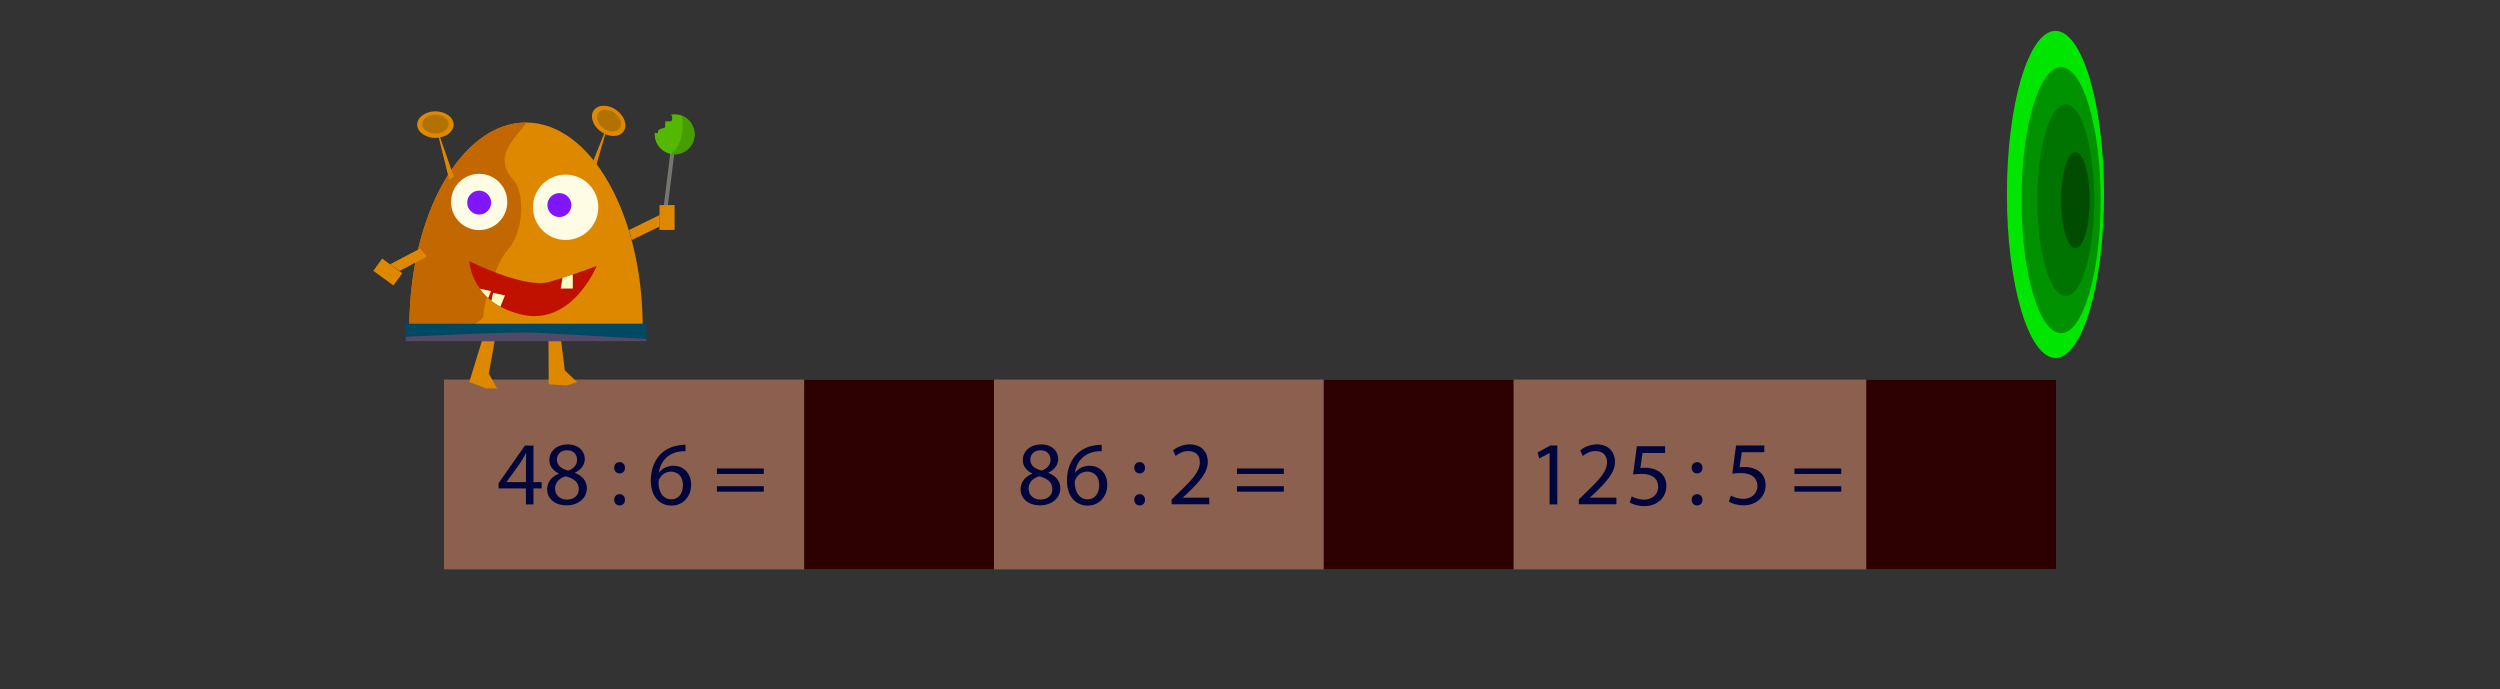 <?xml version="1.0" encoding="utf-8"?>
<!-- Generator: Adobe Illustrator 26.0.3, SVG Export Plug-In . SVG Version: 6.00 Build 0)  -->
<svg version="1.1" id="Слой_1" xmlns="http://www.w3.org/2000/svg" xmlns:xlink="http://www.w3.org/1999/xlink" x="0px" y="0px"
	 viewBox="0 0 1920 529.3" style="enable-background:new 0 0 1920 529.3;" xml:space="preserve">
<rect x="0" y="0" width="1920" height="529.3" fill="#333333" stroke="none"/>
<style type="text/css">
	.st0{fill:#8C604E;}
	.st1{fill:#DE8800;}
	.st2{clip-path:url(#SVGID_00000091720600018938482080000011493824717812662954_);fill:#C36800;}
	.st3{fill:#FFFCE6;}
	.st4{fill:#C01000;}
	.st5{clip-path:url(#SVGID_00000163795567151411096600000016923257256998241693_);fill:#FBFFC3;}
	.st6{clip-path:url(#SVGID_00000171721779462712665340000011206280402625461913_);fill:#FBFFC3;}
	.st7{clip-path:url(#SVGID_00000030465691395776036530000008595926818872109987_);fill:#FBFFC3;}
	.st8{fill:#777571;}
	.st9{fill:#B37200;}
	.st10{fill:#7F16FF;}
	.st11{fill:#004964;}
	.st12{clip-path:url(#SVGID_00000131348072670895609560000001979675840818994343_);fill:#534964;}
	.st13{clip-path:url(#XMLID_00000011717451633694496050000015056557614495524992_);fill:#459D00;}
	.st14{fill:#00063C;}
	.st15{fill:#2D0000;}
	.st16{fill:#00E600;}
	.st17{fill:#009200;}
	.st18{fill:#007400;}
	.st19{fill:#004C00;}
</style>
<rect x="341" y="291.5" class="st0" width="1238.1" height="145.8"/>
<g>
	<g>
		<g>
			<path id="XMLID_00000062165301448942784280000012332559302885620128_" class="st1" d="M493.6,251.4c0-86.9-40.1-157.3-89.6-157.3
				s-89.6,70.4-89.6,157.3H493.6z"/>
		</g>
		<g>
			<g>
				<g>
					<g>
						<defs>
							<path id="SVGID_1_" d="M493.6,251.4c0-86.9-40.1-157.3-89.6-157.3s-89.6,70.4-89.6,157.3H493.6z"/>
						</defs>
						<clipPath id="SVGID_00000006670544894118556010000001297253296958155939_">
							<use xlink:href="#SVGID_1_"  style="overflow:visible;"/>
						</clipPath>
						<path style="clip-path:url(#SVGID_00000006670544894118556010000001297253296958155939_);fill:#C36800;" d="M297.7,106.2
							l-13.9,173.9c0,0,87.4-28.7,87.4-37.3s9.5-40.7,18.5-50.6c9-10,12.5-28.1,9.6-42.5s-9.1-11.7-11.5-23.9s11.4-24.2,26.1-43.1
							L297.7,106.2z"/>
					</g>
				</g>
			</g>
		</g>
	</g>
	<circle class="st3" cx="434.4" cy="159.2" r="25.1"/>
	<circle class="st3" cx="368" cy="155.1" r="21.6"/>
	<g>
		<g>
			<path id="XMLID_00000011742463554499203880000015212842669988366216_" class="st4" d="M400.5,241.6
				c-38.8-9.1-40.1-41.1-40.1-41.1s42.5,21.5,61.5,16c6.4-1.9,12.6-3.9,18-5.7c10.7-3.6,18.4-6.6,18.4-6.6S439.4,250.7,400.5,241.6z
				"/>
		</g>
		<g>
			<g>
				<g>
					<g>
						<g>
							<defs>
								<path id="SVGID_00000092421617579668893970000003769758537691165093_" d="M400.5,241.6c-38.8-9.1-40.1-41.1-40.1-41.1
									s42.5,21.5,61.5,16c6.4-1.9,12.6-3.9,18-5.7c10.7-3.6,18.4-6.6,18.4-6.6S439.4,250.7,400.5,241.6z"/>
							</defs>
							<clipPath id="SVGID_00000168083766855577259950000010481559206585807260_">
								<use xlink:href="#SVGID_00000092421617579668893970000003769758537691165093_"  style="overflow:visible;"/>
							</clipPath>
							<polyline style="clip-path:url(#SVGID_00000168083766855577259950000010481559206585807260_);fill:#FBFFC3;" points="
								439.9,208.3 432.2,212.5 430.6,221.6 439.9,221.6 							"/>
						</g>
					</g>
				</g>
			</g>
			<g>
				<g>
					<g>
						<g>
							<defs>
								<path id="SVGID_00000071519909930061405660000017105149037034402718_" d="M400.5,241.6c-38.8-9.1-40.1-41.1-40.1-41.1
									s42.5,21.5,61.5,16c6.4-1.9,12.6-3.9,18-5.7c10.7-3.6,18.4-6.6,18.4-6.6S439.4,250.7,400.5,241.6z"/>
							</defs>
							<clipPath id="SVGID_00000064338344440511096070000007231384928155956652_">
								<use xlink:href="#SVGID_00000071519909930061405660000017105149037034402718_"  style="overflow:visible;"/>
							</clipPath>
							<polyline style="clip-path:url(#SVGID_00000064338344440511096070000007231384928155956652_);fill:#FBFFC3;" points="
								375.8,238 384.3,235.5 387.8,226.9 378.7,224.9 							"/>
						</g>
					</g>
				</g>
			</g>
			<g>
				<g>
					<g>
						<g>
							<defs>
								<path id="SVGID_00000153705286449282166910000002690130834291100819_" d="M400.5,241.6c-38.8-9.1-40.1-41.1-40.1-41.1
									s42.5,21.5,61.5,16c6.4-1.9,12.6-3.9,18-5.7c10.7-3.6,18.4-6.6,18.4-6.6S439.4,250.7,400.5,241.6z"/>
							</defs>
							<clipPath id="SVGID_00000176740521752885825450000007010337187735720095_">
								<use xlink:href="#SVGID_00000153705286449282166910000002690130834291100819_"  style="overflow:visible;"/>
							</clipPath>
							<polyline style="clip-path:url(#SVGID_00000176740521752885825450000007010337187735720095_);fill:#FBFFC3;" points="
								365.1,234.7 373.6,232.2 377.1,223.6 368,221.6 							"/>
						</g>
					</g>
				</g>
			</g>
		</g>
	</g>
	<polygon class="st1" points="345,138.1 348.5,135.6 334.4,95.3 	"/>
	<polygon class="st1" points="381.8,251.4 375.4,286.9 381.8,298.3 373.3,298.3 360.4,293.4 373.3,251.4 	"/>
	
		<rect x="483.7" y="137" transform="matrix(0.123 -0.992 0.992 0.123 313.084 631.435)" class="st8" width="60.3" height="3.1"/>
	<polygon class="st1" points="429.3,248.6 433.8,284.5 443.3,293.5 435.1,296 421.4,295.1 421.2,251.2 	"/>
	<ellipse class="st1" cx="334.4" cy="95.7" rx="14" ry="10.2"/>
	<ellipse class="st9" cx="334.4" cy="95.3" rx="10.1" ry="7.3"/>
	<polygon class="st1" points="451.6,133.7 455.9,133.7 467.9,92.7 	"/>
	<ellipse transform="matrix(0.581 -0.814 0.814 0.581 120.088 419.412)" class="st1" cx="467.6" cy="93" rx="10.2" ry="14"/>
	
		<ellipse transform="matrix(0.581 -0.814 0.814 0.581 120.304 419.528)" class="st9" cx="467.9" cy="92.8" rx="7.3" ry="10.1"/>
	<circle class="st10" cx="429.6" cy="157.5" r="9.2"/>
	<circle class="st10" cx="368" cy="155.6" r="9.2"/>
	<polygon class="st1" points="485.2,184.3 506.3,174.1 506.6,165.1 483,176.7 	"/>
	<rect x="506.5" y="157.5" class="st1" width="11.6" height="19.1"/>
	<polygon class="st1" points="327.6,197.1 306.9,208.1 299.5,203 322.8,190.8 	"/>
	
		<rect x="292.1" y="199.4" transform="matrix(0.589 -0.808 0.808 0.589 -46.464 326.55)" class="st1" width="11.6" height="19.1"/>
	<g>
		<g>
			
				<rect id="XMLID_00000016043823093394449270000009189175112191339441_" x="311.5" y="248.6" class="st11" width="184.9" height="13.4"/>
		</g>
		<g>
			<g>
				<g>
					<g>
						<defs>
							<rect id="SVGID_00000093897511412539343200000012828256262191082631_" x="311.5" y="248.6" width="184.9" height="13.4"/>
						</defs>
						<clipPath id="SVGID_00000022540486214558732640000001355661067425773990_">
							<use xlink:href="#SVGID_00000093897511412539343200000012828256262191082631_"  style="overflow:visible;"/>
						</clipPath>
						<path style="clip-path:url(#SVGID_00000022540486214558732640000001355661067425773990_);fill:#534964;" d="M504,266.7
							l-208.5-1.1l4-6.4c0,0,93.3-4.6,109.8-3.8s91.6,5.2,91.6,5.2L504,266.7z"/>
					</g>
				</g>
			</g>
		</g>
	</g>
	<g>
		<defs>
			<path id="XMLID_00000093150771132453795790000002894000662242650505_" d="M518.1,87.8c-1,0-1.9,0.1-2.8,0.3
				c0.6,0.7,1.1,1.6,1,2.6c-0.2,2.8-1.1,2.5-2.4,2.5s-3,0-3,0s0,1.8,0,3.3c0,1.5-0.6,2-1.8,2c-1,0-3.2,1.2-3.6,1.5
				c0.1,0,0.1,0.3-0.1,1.4c-0.3,1.8-2.5,0.4-2.5,0.4c0,0.4-0.1,0.9-0.1,1.4c0,8.4,6.9,15.3,15.3,15.3s15.3-6.9,15.3-15.3
				C533.4,94.7,526.5,87.8,518.1,87.8z"/>
		</defs>
		<use xlink:href="#XMLID_00000093150771132453795790000002894000662242650505_"  style="overflow:visible;fill:#54B800;"/>
		<clipPath id="XMLID_00000120527149396981333900000002289385343773982366_">
			<use xlink:href="#XMLID_00000093150771132453795790000002894000662242650505_"  style="overflow:visible;"/>
		</clipPath>
		<path style="clip-path:url(#XMLID_00000120527149396981333900000002289385343773982366_);fill:#459D00;" d="M523.6,84.5
			c0,0,0.2,3.4,0.7,11.2c0.5,7.8-2.8,16.6-6.2,20c-3.4,3.4-5.8,5.5-5.8,5.5l29.1,2.9l0.2-33L523.6,84.5z"/>
	</g>
</g>
<g>
	<path class="st14" d="M403.9,387.4v-12.3h-21v-4l20.2-28.9h6.6v28.1h6.3v4.8h-6.3v12.3H403.9z M403.9,370.3v-15.1
		c0-2.4,0.1-4.7,0.2-7.1h-0.2c-1.4,2.6-2.5,4.6-3.8,6.7L389,370.2v0.1H403.9z"/>
	<path class="st14" d="M420.2,375.9c0-5.7,3.4-9.8,9-12.1l-0.1-0.2c-5-2.4-7.2-6.3-7.2-10.2c0-7.2,6.1-12.1,14-12.1
		c8.8,0,13.2,5.5,13.2,11.1c0,3.8-1.9,7.9-7.5,10.6v0.2c5.6,2.2,9.1,6.2,9.1,11.7c0,7.9-6.8,13.2-15.4,13.2
		C425.9,388.2,420.2,382.6,420.2,375.9z M444.5,375.7c0-5.5-3.8-8.2-10-9.9c-5.3,1.5-8.2,5-8.2,9.3c-0.2,4.6,3.3,8.6,9.1,8.6
		C441,383.7,444.5,380.3,444.5,375.7z M427.7,353c0,4.5,3.4,7,8.6,8.4c3.9-1.3,6.9-4.1,6.9-8.2c0-3.6-2.2-7.4-7.7-7.4
		C430.5,345.8,427.7,349.1,427.7,353z"/>
	<path class="st14" d="M471.7,359.3c0-2.6,1.7-4.4,4.2-4.4s4,1.8,4.1,4.4c0,2.4-1.6,4.3-4.2,4.3
		C473.4,363.6,471.7,361.7,471.7,359.3z M471.7,383.9c0-2.6,1.7-4.4,4.2-4.4s4,1.8,4.1,4.4c0,2.4-1.6,4.3-4.2,4.3
		C473.4,388.2,471.7,386.3,471.7,383.9z"/>
	<path class="st14" d="M526.3,346.5c-1.3-0.1-2.9,0-4.6,0.3c-9.6,1.6-14.7,8.6-15.7,16.1h0.2c2.2-2.9,5.9-5.2,10.9-5.2
		c8,0,13.7,5.8,13.7,14.6c0,8.3-5.6,16-15,16c-9.7,0-16-7.5-16-19.3c0-8.9,3.2-16,7.7-20.4c3.8-3.7,8.8-6,14.5-6.7
		c1.8-0.3,3.3-0.3,4.5-0.3v4.9H526.3z M524.5,372.6c0-6.5-3.7-10.4-9.3-10.4c-3.7,0-7.1,2.3-8.8,5.6c-0.4,0.7-0.7,1.6-0.7,2.7
		c0.1,7.5,3.6,13,10,13C521,383.5,524.5,379.1,524.5,372.6z"/>
	<path class="st14" d="M550.6,364v-4.2h36v4.2H550.6z M550.6,377.6v-4.2h36v4.2H550.6z"/>
</g>
<g>
	<path class="st14" d="M783.8,375.9c0-5.7,3.4-9.8,9-12.1l-0.1-0.2c-5-2.4-7.2-6.3-7.2-10.2c0-7.2,6.1-12.1,14-12.1
		c8.8,0,13.2,5.5,13.2,11.1c0,3.8-1.9,7.9-7.5,10.6v0.2c5.6,2.2,9.1,6.2,9.1,11.7c0,7.9-6.8,13.2-15.4,13.2
		C789.5,388.2,783.8,382.6,783.8,375.9z M808.2,375.7c0-5.5-3.8-8.2-10-9.9c-5.3,1.5-8.2,5-8.2,9.3c-0.2,4.6,3.3,8.6,9.1,8.6
		C804.6,383.7,808.2,380.3,808.2,375.7z M791.3,353c0,4.5,3.4,7,8.6,8.4c3.9-1.3,6.9-4.1,6.9-8.2c0-3.6-2.2-7.4-7.7-7.4
		C794.1,345.8,791.3,349.1,791.3,353z"/>
	<path class="st14" d="M845.9,346.5c-1.3-0.1-2.9,0-4.6,0.3c-9.6,1.6-14.7,8.6-15.7,16.1h0.2c2.2-2.9,5.9-5.2,10.9-5.2
		c8,0,13.7,5.8,13.7,14.6c0,8.3-5.6,16-15,16c-9.7,0-16-7.5-16-19.3c0-8.9,3.2-16,7.7-20.4c3.8-3.7,8.8-6,14.5-6.7
		c1.8-0.3,3.3-0.3,4.5-0.3v4.9H845.9z M844.2,372.6c0-6.5-3.7-10.4-9.3-10.4c-3.7,0-7.1,2.3-8.8,5.6c-0.4,0.7-0.7,1.6-0.7,2.7
		c0.1,7.5,3.6,13,10,13C840.6,383.5,844.2,379.1,844.2,372.6z"/>
	<path class="st14" d="M871.1,359.3c0-2.6,1.7-4.4,4.2-4.4s4,1.8,4.1,4.4c0,2.4-1.6,4.3-4.2,4.3
		C872.8,363.6,871.1,361.7,871.1,359.3z M871.1,383.9c0-2.6,1.7-4.4,4.2-4.4s4,1.8,4.1,4.4c0,2.4-1.6,4.3-4.2,4.3
		C872.8,388.2,871.1,386.3,871.1,383.9z"/>
	<path class="st14" d="M899.8,387.4v-3.8l4.8-4.7c11.6-11,16.8-16.9,16.9-23.7c0-4.6-2.2-8.8-9-8.8c-4.1,0-7.5,2.1-9.6,3.8l-2-4.3
		c3.1-2.6,7.6-4.6,12.8-4.6c9.8,0,13.9,6.7,13.9,13.2c0,8.4-6.1,15.1-15.6,24.3l-3.6,3.3v0.1h20.3v5.1h-28.9V387.4z"/>
	<path class="st14" d="M950,364v-4.2h36v4.2H950z M950,377.6v-4.2h36v4.2H950z"/>
</g>
<g>
	<path class="st14" d="M1190.1,347.9L1190.1,347.9l-8,4.2l-1.2-4.7l9.9-5.3h5.2v45.3h-5.9V347.9z"/>
	<path class="st14" d="M1212.5,387.4v-3.8l4.8-4.7c11.6-11,16.8-16.9,16.9-23.7c0-4.6-2.2-8.8-9-8.8c-4.1,0-7.5,2.1-9.6,3.8l-2-4.3
		c3.1-2.6,7.6-4.6,12.8-4.6c9.8,0,13.9,6.7,13.9,13.2c0,8.4-6.1,15.1-15.6,24.3l-3.6,3.3v0.1h20.3v5.1h-28.9V387.4z"/>
	<path class="st14" d="M1299.2,359.3c0-2.6,1.7-4.4,4.2-4.4c2.4,0,4,1.8,4.1,4.4c0,2.4-1.6,4.3-4.2,4.3
		C1300.9,363.6,1299.2,361.7,1299.2,359.3z M1299.2,383.9c0-2.6,1.7-4.4,4.2-4.4c2.4,0,4,1.8,4.1,4.4c0,2.4-1.6,4.3-4.2,4.3
		C1300.9,388.2,1299.2,386.3,1299.2,383.9z"/>
	<path class="st14" d="M1355,347.3h-17.3l-1.7,11.6c1-0.1,2-0.3,3.7-0.3c3.5,0,7,0.8,9.8,2.4c3.6,2,6.5,5.9,6.5,11.6
		c0,8.8-7,15.5-16.9,15.5c-4.9,0-9.1-1.4-11.3-2.8l1.5-4.7c1.9,1.1,5.6,2.5,9.7,2.5c5.8,0,10.7-3.8,10.7-9.8c-0.1-5.9-4-10-13-10
		c-2.6,0-4.6,0.3-6.3,0.5l2.9-21.7h21.7L1355,347.3L1355,347.3z"/>
	<path class="st14" d="M1278.8,347.9h-17.3l-1.7,11.6c1-0.1,2-0.3,3.7-0.3c3.5,0,7,0.8,9.8,2.4c3.6,2,6.5,5.9,6.5,11.6
		c0,8.8-7,15.5-16.9,15.5c-4.9,0-9.1-1.4-11.3-2.8l1.5-4.7c1.9,1.1,5.6,2.5,9.7,2.5c5.8,0,10.7-3.8,10.7-9.8c-0.1-5.9-4-10-13-10
		c-2.6,0-4.6,0.3-6.3,0.5l2.9-21.7h21.7L1278.8,347.9L1278.8,347.9z"/>
	<path class="st14" d="M1378.1,364v-4.2h36v4.2H1378.1z M1378.1,377.6v-4.2h36v4.2H1378.1z"/>
</g>
<rect x="617.6" y="291.5" class="st15" width="145.8" height="145.8"/>
<rect x="1016.6" y="291.5" class="st15" width="145.8" height="145.8"/>
<rect x="1433.3" y="291.5" class="st15" width="145.8" height="145.8"/>
<ellipse class="st16" cx="1578.6" cy="149.3" rx="37.3" ry="125.6"/>
<ellipse class="st17" cx="1582.9" cy="153.7" rx="30.4" ry="102.2"/>
<ellipse class="st18" cx="1586.5" cy="153.7" rx="21.9" ry="73.7"/>
<ellipse class="st19" cx="1593.9" cy="153.7" rx="11" ry="36.9"/>
</svg>
